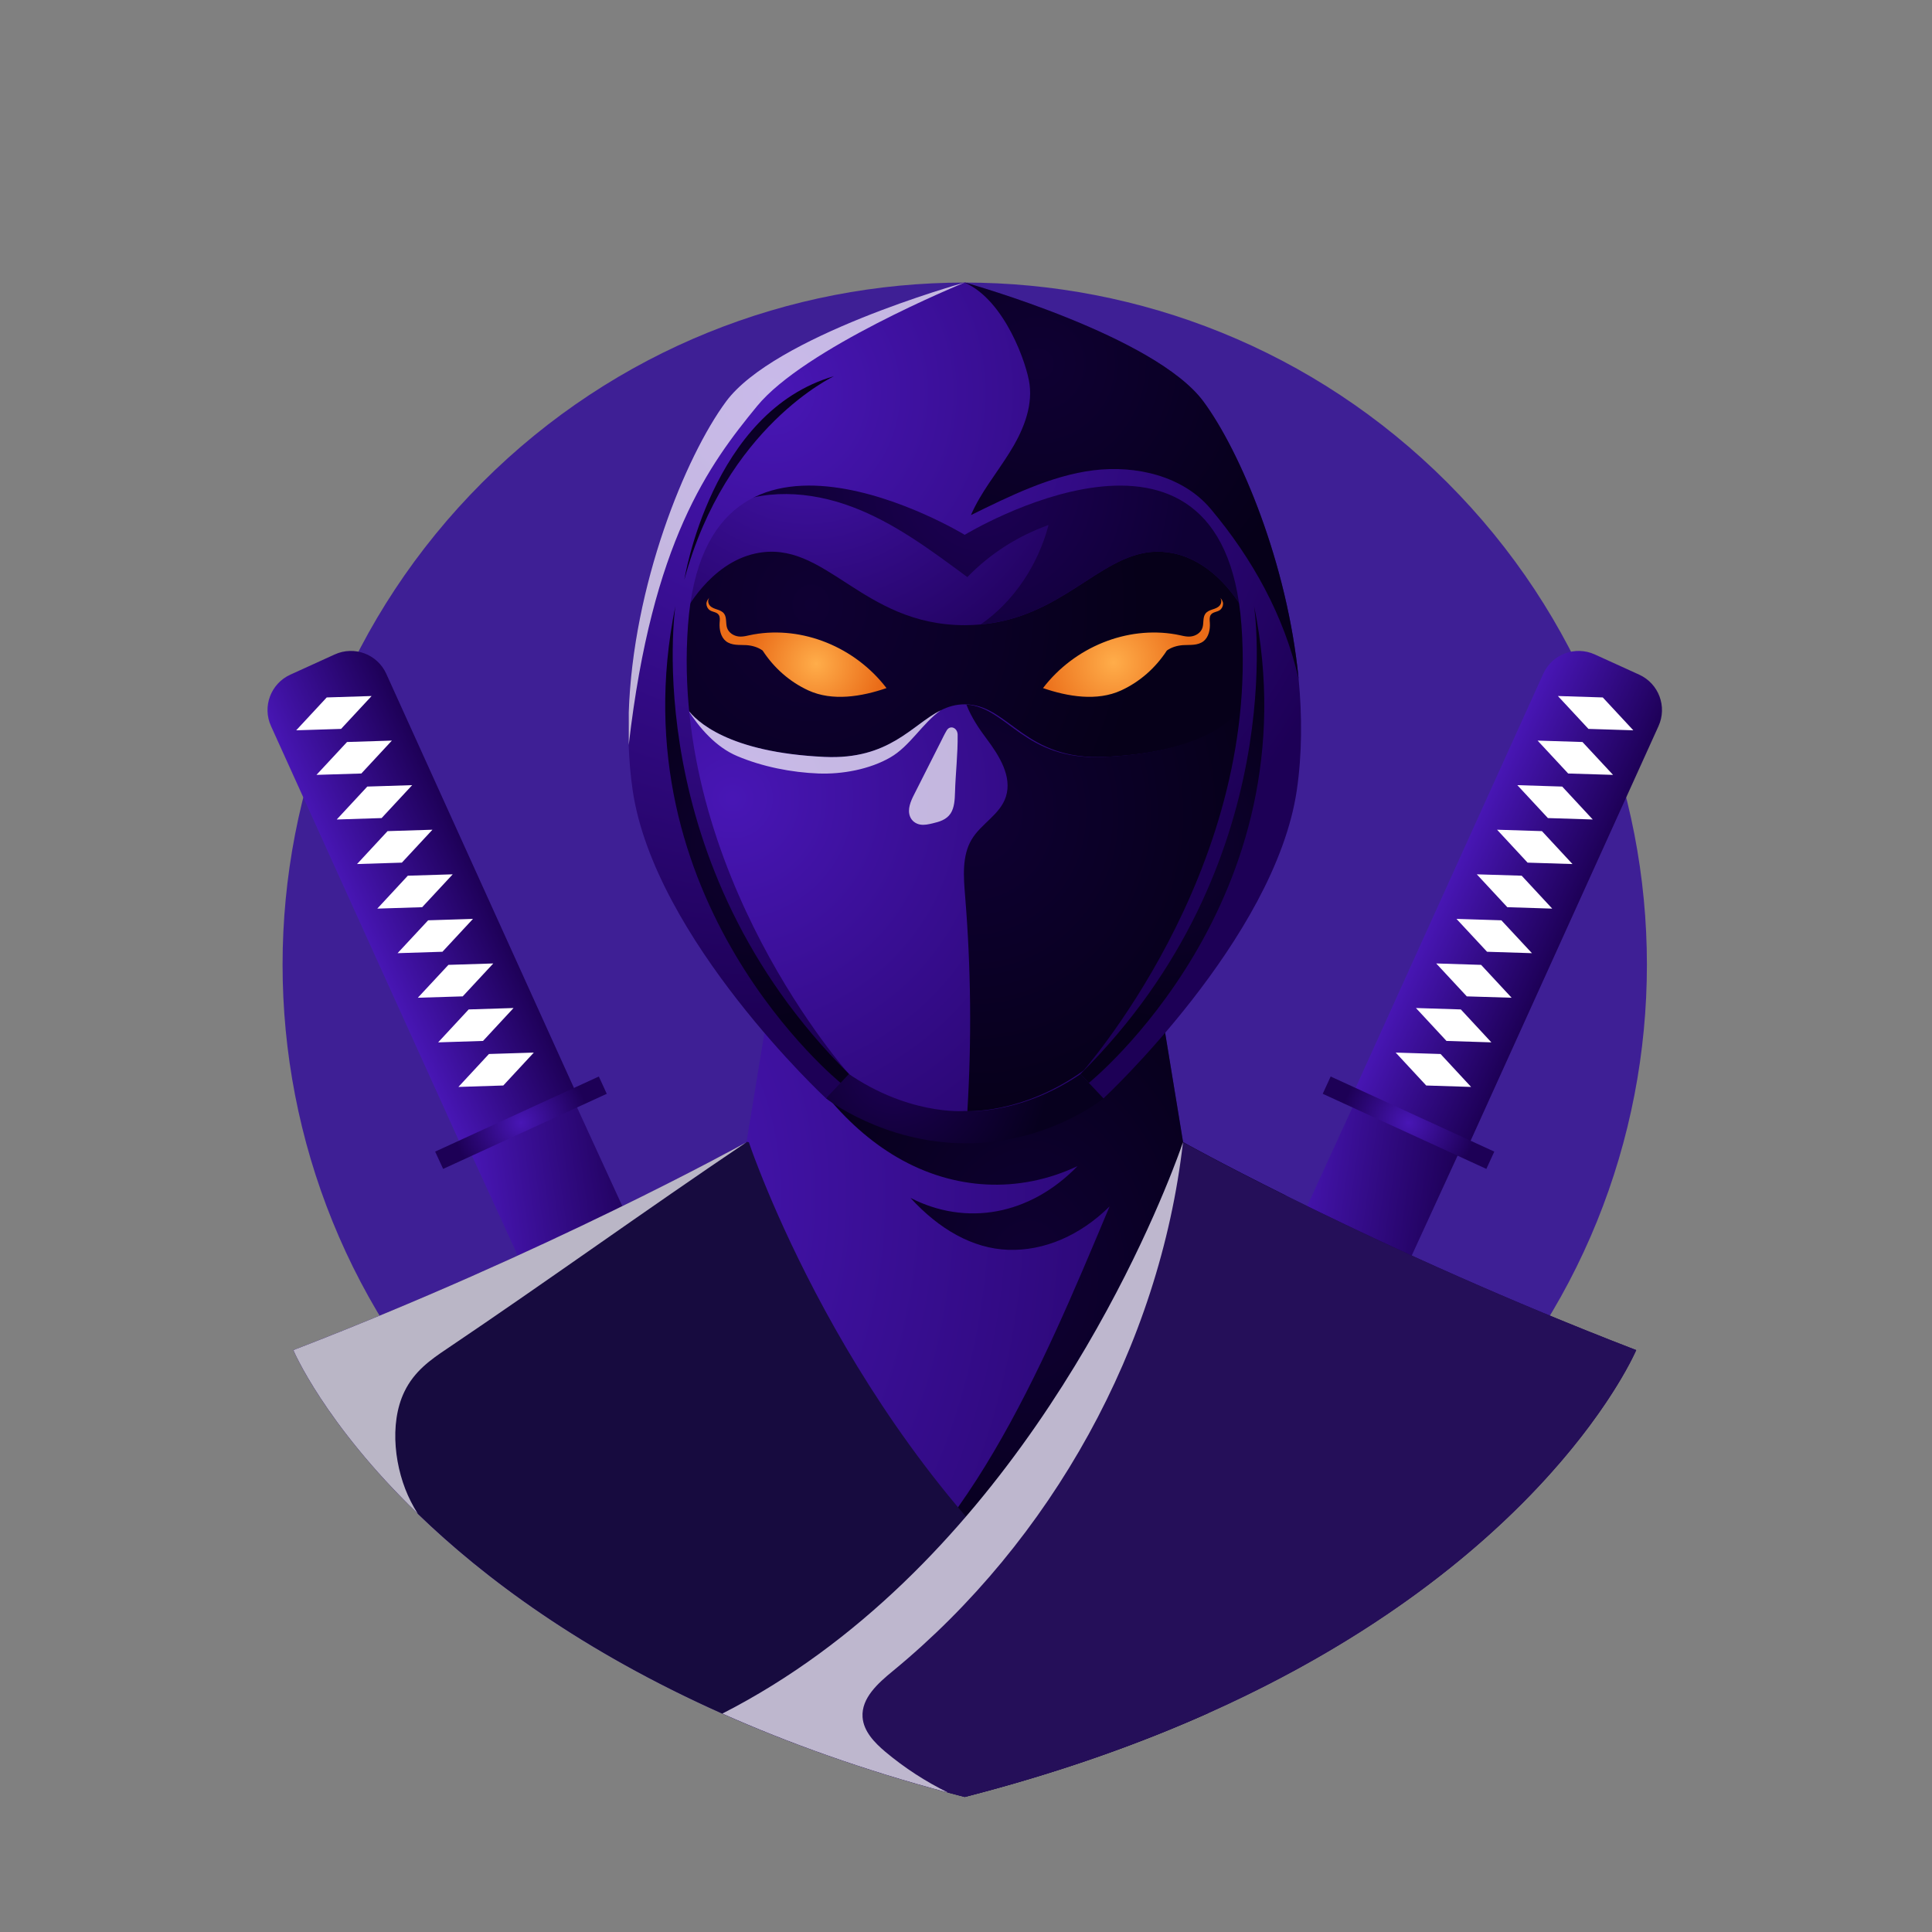 <svg width="135" height="135" viewBox="0 0 135 135" fill="none" xmlns="http://www.w3.org/2000/svg">
<rect x="0" y="0" width="135" height="135" fill="#808080" stroke="none"/>
<path d="M101.118 101.118C119.733 82.502 119.733 52.321 101.118 33.706C82.502 15.091 52.321 15.091 33.706 33.706C15.091 52.321 15.091 82.502 33.706 101.118C52.321 119.733 82.502 119.733 101.118 101.118Z" fill="#3E1F95"/>
<path d="M45.778 89.277L38.435 92.647L32.553 79.832L39.9 76.462L45.778 89.277Z" fill="url(#paint0_linear_661_1216)"/>
<path d="M40.345 76.552L32.294 80.214L18.938 50.74C18.316 49.375 18.919 47.764 20.287 47.142L23.391 45.729C24.756 45.108 26.367 45.71 26.989 47.078L40.345 76.552Z" fill="url(#paint1_linear_661_1216)"/>
<path d="M23.833 50.932L20.697 51.031L22.83 48.734L25.967 48.635L23.833 50.932Z" fill="white"/>
<path d="M25.249 54.049L22.113 54.145L24.249 51.848L27.383 51.749L25.249 54.049Z" fill="white"/>
<path d="M26.665 57.163L23.529 57.263L25.665 54.962L28.802 54.863L26.665 57.163Z" fill="white"/>
<path d="M28.081 60.277L24.948 60.376L27.081 58.076L30.218 57.977L28.081 60.277Z" fill="white"/>
<path d="M29.5 63.391L26.364 63.49L28.497 61.19L31.634 61.094L29.5 63.391Z" fill="white"/>
<path d="M30.916 66.505L27.78 66.604L29.917 64.307L33.05 64.208L30.916 66.505Z" fill="white"/>
<path d="M32.333 69.622L29.196 69.718L31.333 67.421L34.469 67.322L32.333 69.622Z" fill="white"/>
<path d="M33.752 72.736L30.615 72.836L32.749 70.535L35.885 70.436L33.752 72.736Z" fill="white"/>
<path d="M35.168 75.85L32.031 75.95L34.165 73.649L37.301 73.55L35.168 75.85Z" fill="white"/>
<path d="M42.398 76.43L30.964 81.678L30.407 80.47L41.844 75.222L42.398 76.43Z" fill="url(#paint2_radial_661_1216)"/>
<path d="M89.044 89.277L96.39 92.647L102.272 79.832L94.926 76.462L89.044 89.277Z" fill="url(#paint3_linear_661_1216)"/>
<path d="M94.481 76.552L102.532 80.214L115.888 50.74C116.509 49.375 115.907 47.764 114.539 47.142L111.435 45.729C110.07 45.108 108.459 45.71 107.837 47.078L94.481 76.552Z" fill="url(#paint4_linear_661_1216)"/>
<path d="M110.993 50.932L114.129 51.031L111.995 48.734L108.859 48.635L110.993 50.932Z" fill="white"/>
<path d="M109.577 54.049L112.713 54.145L110.576 51.848L107.44 51.749L109.577 54.049Z" fill="white"/>
<path d="M108.161 57.163L111.294 57.262L109.16 54.962L106.024 54.863L108.161 57.163Z" fill="white"/>
<path d="M106.741 60.277L109.878 60.376L107.744 58.076L104.608 57.977L106.741 60.277Z" fill="white"/>
<path d="M105.325 63.391L108.462 63.49L106.328 61.19L103.192 61.094L105.325 63.391Z" fill="white"/>
<path d="M103.909 66.505L107.046 66.604L104.909 64.307L101.772 64.208L103.909 66.505Z" fill="white"/>
<path d="M102.493 69.622L105.626 69.718L103.493 67.421L100.356 67.322L102.493 69.622Z" fill="white"/>
<path d="M101.074 72.736L104.211 72.836L102.077 70.535L98.94 70.436L101.074 72.736Z" fill="white"/>
<path d="M99.658 75.85L102.794 75.95L100.661 73.649L97.524 73.55L99.658 75.85Z" fill="white"/>
<path d="M92.427 76.43L103.861 81.678L104.415 80.47L92.981 75.222L92.427 76.43Z" fill="url(#paint5_radial_661_1216)"/>
<path d="M114.331 94.339C114.331 94.339 108.119 109.105 84.444 119.696C79.548 121.884 73.907 123.893 67.413 125.562C60.967 123.909 55.357 121.91 50.488 119.744C26.726 109.15 20.498 94.339 20.498 94.339C38.573 87.377 52.163 79.81 52.163 79.81L52.166 79.784L53.797 69.834L54.598 64.945L67.413 71.753L80.228 64.945L82.666 79.807C82.666 79.807 85.328 81.29 89.871 83.552C95.583 86.394 104.258 90.462 114.331 94.339Z" fill="url(#paint6_radial_661_1216)"/>
<path d="M89.871 83.555C85.747 95.06 78.68 104.35 70.322 109.227C66.413 111.504 62.162 112.719 58.048 114.035C62.53 111.392 66.323 106.744 69.447 101.432C72.574 96.127 75.041 90.251 77.533 84.299C75.473 86.339 72.958 87.416 70.456 87.332C67.954 87.246 65.609 85.881 63.619 83.703C67.499 85.695 71.952 84.933 75.294 81.483C71.215 83.408 66.66 83.187 62.681 80.864C58.987 78.711 55.815 74.767 53.8 69.834L54.601 64.945L67.416 71.753L80.231 64.945L82.669 79.807C82.662 79.813 85.328 81.293 89.871 83.555Z" fill="url(#paint7_radial_661_1216)"/>
<path d="M84.444 119.699C79.548 121.888 73.907 123.896 67.413 125.565C60.967 123.912 55.357 121.913 50.488 119.747C40.659 115.365 33.825 110.255 29.196 105.776C22.635 99.433 20.498 94.342 20.498 94.342C38.291 87.486 51.74 80.05 52.154 79.82C52.157 79.82 52.16 79.813 52.163 79.813L52.166 79.788L52.327 79.813C52.327 79.813 52.567 80.541 53.067 81.806C55.671 88.438 65.321 109.899 84.444 119.699Z" fill="#170B3F"/>
<path d="M114.331 94.339C114.331 94.339 105.284 115.845 67.413 125.565C67.022 125.466 66.637 125.363 66.253 125.261C60.291 123.669 55.062 121.782 50.488 119.744L50.481 119.735C69.649 109.95 79.318 88.447 81.922 81.806C82.422 80.537 82.662 79.813 82.662 79.813C82.662 79.813 96.252 87.377 114.331 94.339Z" fill="#250F59"/>
<path opacity="0.7" d="M28.254 97.251C27.171 99.5 27.578 102.704 28.703 104.908C28.856 105.212 29.02 105.501 29.196 105.773C22.635 99.43 20.498 94.339 20.498 94.339C38.291 87.483 51.74 80.047 52.154 79.817C45.125 84.548 38.246 89.52 31.217 94.256C30.109 94.999 28.949 95.806 28.254 97.251Z" fill="white"/>
<path opacity="0.7" d="M60.272 119.981C60.339 120.978 61.108 121.772 61.873 122.416C63.213 123.537 64.686 124.495 66.253 125.261C60.291 123.669 55.062 121.782 50.488 119.744L50.481 119.735C69.649 109.95 79.318 88.447 81.922 81.806C82.422 80.537 82.662 79.813 82.662 79.813C81.035 94.073 73.471 107.66 62.38 116.771C61.351 117.617 60.185 118.652 60.272 119.981Z" fill="white"/>
<path d="M57.718 76.751C57.718 76.751 61.713 79.89 67.496 79.89C73.279 79.89 77.107 76.751 77.107 76.751L73.919 72.272L60.127 72.592L57.718 76.751Z" fill="url(#paint8_radial_661_1216)"/>
<path d="M47.117 51.221C46.265 47.014 46.214 42.625 46.97 38.399C59.897 36.98 73.121 36.775 86.068 37.973C87.689 42.093 88.345 46.787 87.843 51.227C74.717 54.786 60.31 54.498 47.117 51.221Z" fill="url(#paint9_radial_661_1216)"/>
<path d="M85.231 41.754C85.388 41.875 85.363 42.154 85.231 42.308C85.1 42.462 84.905 42.526 84.719 42.587C84.533 42.647 84.338 42.724 84.222 42.891C84.033 43.16 84.126 43.551 84.02 43.871C83.905 44.22 83.559 44.432 83.216 44.474C82.873 44.515 82.553 44.397 82.159 44.329C78.744 43.727 75.079 45.21 72.881 48.081C74.621 48.68 76.658 49.016 78.34 48.244C79.641 47.645 80.737 46.681 81.537 45.454C81.868 45.22 82.268 45.108 82.665 45.079C82.915 45.063 83.165 45.076 83.412 45.05C83.658 45.025 83.911 44.957 84.11 44.794C84.459 44.509 84.571 43.987 84.539 43.516C84.526 43.33 84.498 43.122 84.6 42.968C84.738 42.76 85.029 42.772 85.228 42.638C85.369 42.542 85.459 42.372 85.462 42.193C85.462 42.026 85.366 41.856 85.231 41.754Z" fill="url(#paint10_radial_661_1216)"/>
<path d="M49.593 41.754C49.437 41.875 49.462 42.154 49.593 42.308C49.725 42.462 49.92 42.526 50.106 42.587C50.292 42.647 50.487 42.724 50.603 42.891C50.792 43.16 50.699 43.551 50.804 43.871C50.92 44.22 51.266 44.432 51.609 44.474C51.951 44.515 52.272 44.397 52.666 44.329C56.081 43.727 59.746 45.21 61.944 48.081C60.204 48.68 58.167 49.016 56.485 48.244C55.184 47.645 54.088 46.681 53.287 45.454C52.957 45.22 52.557 45.108 52.16 45.079C51.91 45.063 51.66 45.076 51.413 45.05C51.166 45.025 50.913 44.957 50.715 44.794C50.365 44.509 50.253 43.987 50.285 43.516C50.298 43.33 50.327 43.122 50.225 42.968C50.087 42.76 49.795 42.772 49.597 42.638C49.456 42.542 49.366 42.372 49.363 42.193C49.363 42.026 49.456 41.856 49.593 41.754Z" fill="url(#paint11_radial_661_1216)"/>
<path d="M87.006 42.849C87.006 42.849 85.27 39.36 82.024 38.668C81.467 38.55 80.942 38.521 80.432 38.569C76.761 38.915 74.147 43.128 68.531 43.634C68.172 43.666 67.8 43.685 67.416 43.685C60.182 43.685 57.667 37.63 52.803 38.672C49.558 39.364 47.822 42.852 47.822 42.852C47.822 42.852 49.523 23.454 67.416 23.454C67.733 23.454 68.04 23.46 68.345 23.47C70.065 23.541 71.629 23.79 73.048 24.188C85.677 27.718 87.006 42.849 87.006 42.849Z" fill="url(#paint12_radial_661_1216)"/>
<path d="M86.433 39.713C86.625 38.101 86.381 36.548 85.558 35.087C85.01 34.116 84.321 33.257 83.543 32.492C81.473 29.003 78.202 25.629 73.044 24.184C71.625 23.787 70.062 23.537 68.341 23.467C69.757 24.409 70.968 25.706 71.878 27.212C69.62 26.949 67.326 27.026 65.09 27.446C59.608 28.477 54.53 31.438 50.477 35.538C53.274 34.09 56.622 34.315 59.55 35.42C62.482 36.522 65.035 38.434 67.595 40.325C69.2 38.668 71.161 37.435 73.269 36.685C72.525 39.508 70.821 42.051 68.527 43.631C74.147 43.125 76.757 38.912 80.429 38.566C80.938 38.518 81.464 38.547 82.021 38.665C85.266 39.357 87.003 42.846 87.003 42.846C87.003 42.846 86.894 41.59 86.433 39.713Z" fill="url(#paint13_radial_661_1216)"/>
<path d="M87.006 49.215C87.003 49.228 87.003 49.241 87 49.257C84.267 76.632 70.062 77.661 67.736 77.645C67.525 77.641 67.412 77.632 67.412 77.632C67.412 77.632 50.788 79.099 47.819 49.215C47.819 49.215 47.87 49.33 48.008 49.523C48.011 49.532 48.017 49.538 48.024 49.545C48.642 50.388 50.881 52.579 57.615 52.89C62.149 53.098 63.719 50.644 65.727 49.638C66.24 49.378 66.784 49.215 67.412 49.215C67.499 49.215 67.585 49.218 67.669 49.225C70.558 49.433 71.677 53.143 77.209 52.89C84.927 52.537 86.74 49.712 86.977 49.273V49.269C86.997 49.234 87.006 49.215 87.006 49.215Z" fill="url(#paint14_radial_661_1216)"/>
<path d="M86.859 49.257C84.126 76.635 69.921 77.661 67.595 77.645C67.899 72.637 67.848 67.611 67.438 62.613C67.329 61.27 67.213 59.81 67.889 58.669C68.553 57.545 69.882 56.926 70.286 55.674C70.741 54.258 69.818 52.797 68.947 51.634C68.444 50.967 67.858 50.109 67.528 49.228C70.417 49.436 71.535 53.146 77.068 52.893C84.786 52.54 86.599 49.715 86.836 49.276V49.273C86.843 49.266 86.849 49.26 86.859 49.257Z" fill="url(#paint15_radial_661_1216)"/>
<path opacity="0.7" d="M66.733 55.344C66.717 55.866 66.692 56.423 66.429 56.833C66.134 57.285 65.631 57.423 65.17 57.532C64.878 57.599 64.584 57.67 64.289 57.615C63.997 57.564 63.703 57.368 63.581 57.035C63.398 56.545 63.635 55.984 63.869 55.529C64.491 54.296 65.115 53.066 65.737 51.832C65.852 51.605 65.99 51.31 66.15 51.041C66.387 50.641 66.906 50.843 66.916 51.339C66.935 52.656 66.768 54.072 66.733 55.344Z" fill="white"/>
<path opacity="0.7" d="M65.727 49.638C64.449 50.544 63.581 52.143 62.203 52.931C60.765 53.758 58.859 54.11 57.202 54.049C55.296 53.976 53.271 53.575 51.513 52.832C50.042 52.214 48.873 50.881 48.024 49.545C48.642 50.388 50.881 52.579 57.616 52.89C62.149 53.098 63.719 50.644 65.727 49.638Z" fill="white"/>
<path d="M90.614 55.225C89.085 65.608 77.107 76.751 77.107 76.751L75.502 75.049C75.502 75.049 88.031 61.059 86.747 43.685C85.472 26.385 67.409 37.371 67.409 37.371C67.409 37.371 49.35 26.382 48.075 43.682C46.794 61.056 59.32 75.046 59.32 75.046L57.715 76.747C57.715 76.747 45.736 65.605 44.208 55.222C44.057 54.181 43.965 53.12 43.929 52.053C43.901 51.3 43.904 50.541 43.929 49.785C44.23 40.904 47.886 31.912 50.731 28.061C54.104 23.489 67.002 19.856 67.403 19.744C67.409 19.741 67.412 19.741 67.412 19.741C67.412 19.741 67.416 19.741 67.422 19.744C67.823 19.856 80.717 23.492 84.094 28.061C86.686 31.572 89.957 39.36 90.742 47.434C90.992 50.045 90.985 52.688 90.614 55.225Z" fill="url(#paint16_radial_661_1216)"/>
<path d="M90.742 47.434C89.726 43.032 87.525 39.043 84.591 35.551C82.662 33.257 79.375 32.492 76.399 32.863C73.426 33.235 70.533 34.673 67.845 35.993C68.518 34.43 69.623 33.097 70.523 31.655C71.43 30.214 72.157 28.548 71.942 26.859C71.769 25.495 70.241 20.993 67.4 19.741H67.422C67.823 19.853 80.717 23.489 84.094 28.058C86.686 31.572 89.957 39.36 90.742 47.434Z" fill="url(#paint17_radial_661_1216)"/>
<path d="M76.085 75.668C76.085 75.668 91.831 62.959 87.631 42.346C87.631 42.346 90.309 60.344 75.502 75.046L76.085 75.668Z" fill="url(#paint18_radial_661_1216)"/>
<path d="M58.74 75.668C58.74 75.668 42.994 62.959 47.194 42.346C47.194 42.346 44.516 60.344 59.323 75.046L58.74 75.668Z" fill="url(#paint19_radial_661_1216)"/>
<path d="M47.819 40.504C47.819 40.504 49.69 28.753 58.279 26.286C58.279 26.286 50.712 29.807 47.819 40.504Z" fill="url(#paint20_radial_661_1216)"/>
<path opacity="0.7" d="M67.403 19.744C67.035 19.895 56.206 24.345 52.903 28.375C49.539 32.476 45.576 37.813 43.933 52.057V49.785C44.231 40.905 47.886 31.912 50.731 28.061C54.105 23.489 67.003 19.856 67.403 19.744Z" fill="white"/>
<defs>
<linearGradient id="paint0_linear_661_1216" x1="33.331" y1="85.374" x2="45.002" y2="83.735" gradientUnits="userSpaceOnUse">
<stop stop-color="#4816B5"/>
<stop offset="1" stop-color="#1D0056"/>
</linearGradient>
<linearGradient id="paint1_linear_661_1216" x1="24.986" y1="64.296" x2="33.168" y2="60.54" gradientUnits="userSpaceOnUse">
<stop stop-color="#4816B5"/>
<stop offset="1" stop-color="#1D0056"/>
</linearGradient>
<radialGradient id="paint2_radial_661_1216" cx="0" cy="0" r="1" gradientUnits="userSpaceOnUse" gradientTransform="translate(36.404 78.451) rotate(-7.99) scale(4.723 4.723)">
<stop stop-color="#4816B5"/>
<stop offset="1" stop-color="#1D0056"/>
</radialGradient>
<linearGradient id="paint3_linear_661_1216" x1="101.494" y1="85.374" x2="89.823" y2="83.735" gradientUnits="userSpaceOnUse">
<stop stop-color="#1D0056"/>
<stop offset="1" stop-color="#4816B5"/>
</linearGradient>
<linearGradient id="paint4_linear_661_1216" x1="109.839" y1="64.296" x2="101.657" y2="60.539" gradientUnits="userSpaceOnUse">
<stop stop-color="#1D0056"/>
<stop offset="1" stop-color="#4816B5"/>
</linearGradient>
<radialGradient id="paint5_radial_661_1216" cx="0" cy="0" r="1" gradientUnits="userSpaceOnUse" gradientTransform="translate(98.422 78.451) rotate(-172.01) scale(4.723)">
<stop stop-color="#4816B5"/>
<stop offset="1" stop-color="#1D0056"/>
</radialGradient>
<radialGradient id="paint6_radial_661_1216" cx="0" cy="0" r="1" gradientUnits="userSpaceOnUse" gradientTransform="translate(43.56 83.422) scale(53.637 76.852)">
<stop stop-color="#4816B5"/>
<stop offset="1" stop-color="#1D0056"/>
</radialGradient>
<radialGradient id="paint7_radial_661_1216" cx="0" cy="0" r="1" gradientUnits="userSpaceOnUse" gradientTransform="translate(71.834 89.494) scale(17.589 25.202)">
<stop stop-color="#0F0033"/>
<stop offset="1" stop-color="#060019"/>
</radialGradient>
<radialGradient id="paint8_radial_661_1216" cx="0" cy="0" r="1" gradientUnits="userSpaceOnUse" gradientTransform="translate(62.484 74.592) scale(10.885 10.885)">
<stop stop-color="#1D0056"/>
<stop offset="1" stop-color="#07001E"/>
</radialGradient>
<radialGradient id="paint9_radial_661_1216" cx="0" cy="0" r="1" gradientUnits="userSpaceOnUse" gradientTransform="translate(56.656 42.247) scale(23.194 24.939)">
<stop stop-color="#0F0033"/>
<stop offset="1" stop-color="#060019"/>
</radialGradient>
<radialGradient id="paint10_radial_661_1216" cx="0" cy="0" r="1" gradientUnits="userSpaceOnUse" gradientTransform="translate(77.817 46.287) scale(5.432)">
<stop stop-color="#FFAD4A"/>
<stop offset="1" stop-color="#EA6C18"/>
</radialGradient>
<radialGradient id="paint11_radial_661_1216" cx="0" cy="0" r="1" gradientUnits="userSpaceOnUse" gradientTransform="translate(57.034 46.386) scale(4.65)">
<stop stop-color="#FFAD4A"/>
<stop offset="1" stop-color="#EA6C18"/>
</radialGradient>
<radialGradient id="paint12_radial_661_1216" cx="0" cy="0" r="1" gradientUnits="userSpaceOnUse" gradientTransform="translate(56.418 27.594) scale(23.443 23.443)">
<stop stop-color="#4816B5"/>
<stop offset="1" stop-color="#1D0056"/>
</radialGradient>
<radialGradient id="paint13_radial_661_1216" cx="0" cy="0" r="1" gradientUnits="userSpaceOnUse" gradientTransform="translate(68.742 33.552) scale(14.516 15.608)">
<stop stop-color="#1D0056"/>
<stop offset="1" stop-color="#0F0035"/>
</radialGradient>
<radialGradient id="paint14_radial_661_1216" cx="0" cy="0" r="1" gradientUnits="userSpaceOnUse" gradientTransform="translate(51.116 55.748) scale(41.342 41.342)">
<stop stop-color="#4816B5"/>
<stop offset="1" stop-color="#1D0056"/>
</radialGradient>
<radialGradient id="paint15_radial_661_1216" cx="0" cy="0" r="1" gradientUnits="userSpaceOnUse" gradientTransform="translate(68.019 56.833) scale(20.284 21.809)">
<stop stop-color="#0F0033"/>
<stop offset="1" stop-color="#060019"/>
</radialGradient>
<radialGradient id="paint16_radial_661_1216" cx="0" cy="0" r="1" gradientUnits="userSpaceOnUse" gradientTransform="translate(53.924 27.382) scale(43.76 43.76)">
<stop stop-color="#4816B5"/>
<stop offset="1" stop-color="#1D0056"/>
</radialGradient>
<radialGradient id="paint17_radial_661_1216" cx="0" cy="0" r="1" gradientUnits="userSpaceOnUse" gradientTransform="translate(72.523 25.411) scale(19.387 19.387)">
<stop stop-color="#0F0033"/>
<stop offset="1" stop-color="#060019"/>
</radialGradient>
<radialGradient id="paint18_radial_661_1216" cx="0" cy="0" r="1" gradientUnits="userSpaceOnUse" gradientTransform="translate(81.924 59.008) rotate(180) scale(11.86 12.752)">
<stop stop-color="#0F0033"/>
<stop offset="1" stop-color="#060019"/>
</radialGradient>
<radialGradient id="paint19_radial_661_1216" cx="0" cy="0" r="1" gradientUnits="userSpaceOnUse" gradientTransform="translate(52.901 59.008) scale(11.86 12.752)">
<stop stop-color="#0F0033"/>
<stop offset="1" stop-color="#060019"/>
</radialGradient>
<radialGradient id="paint20_radial_661_1216" cx="0" cy="0" r="1" gradientUnits="userSpaceOnUse" gradientTransform="translate(53.05 33.395) scale(5.961 6.41)">
<stop stop-color="#0F0033"/>
<stop offset="1" stop-color="#060019"/>
</radialGradient>
</defs>
</svg>
